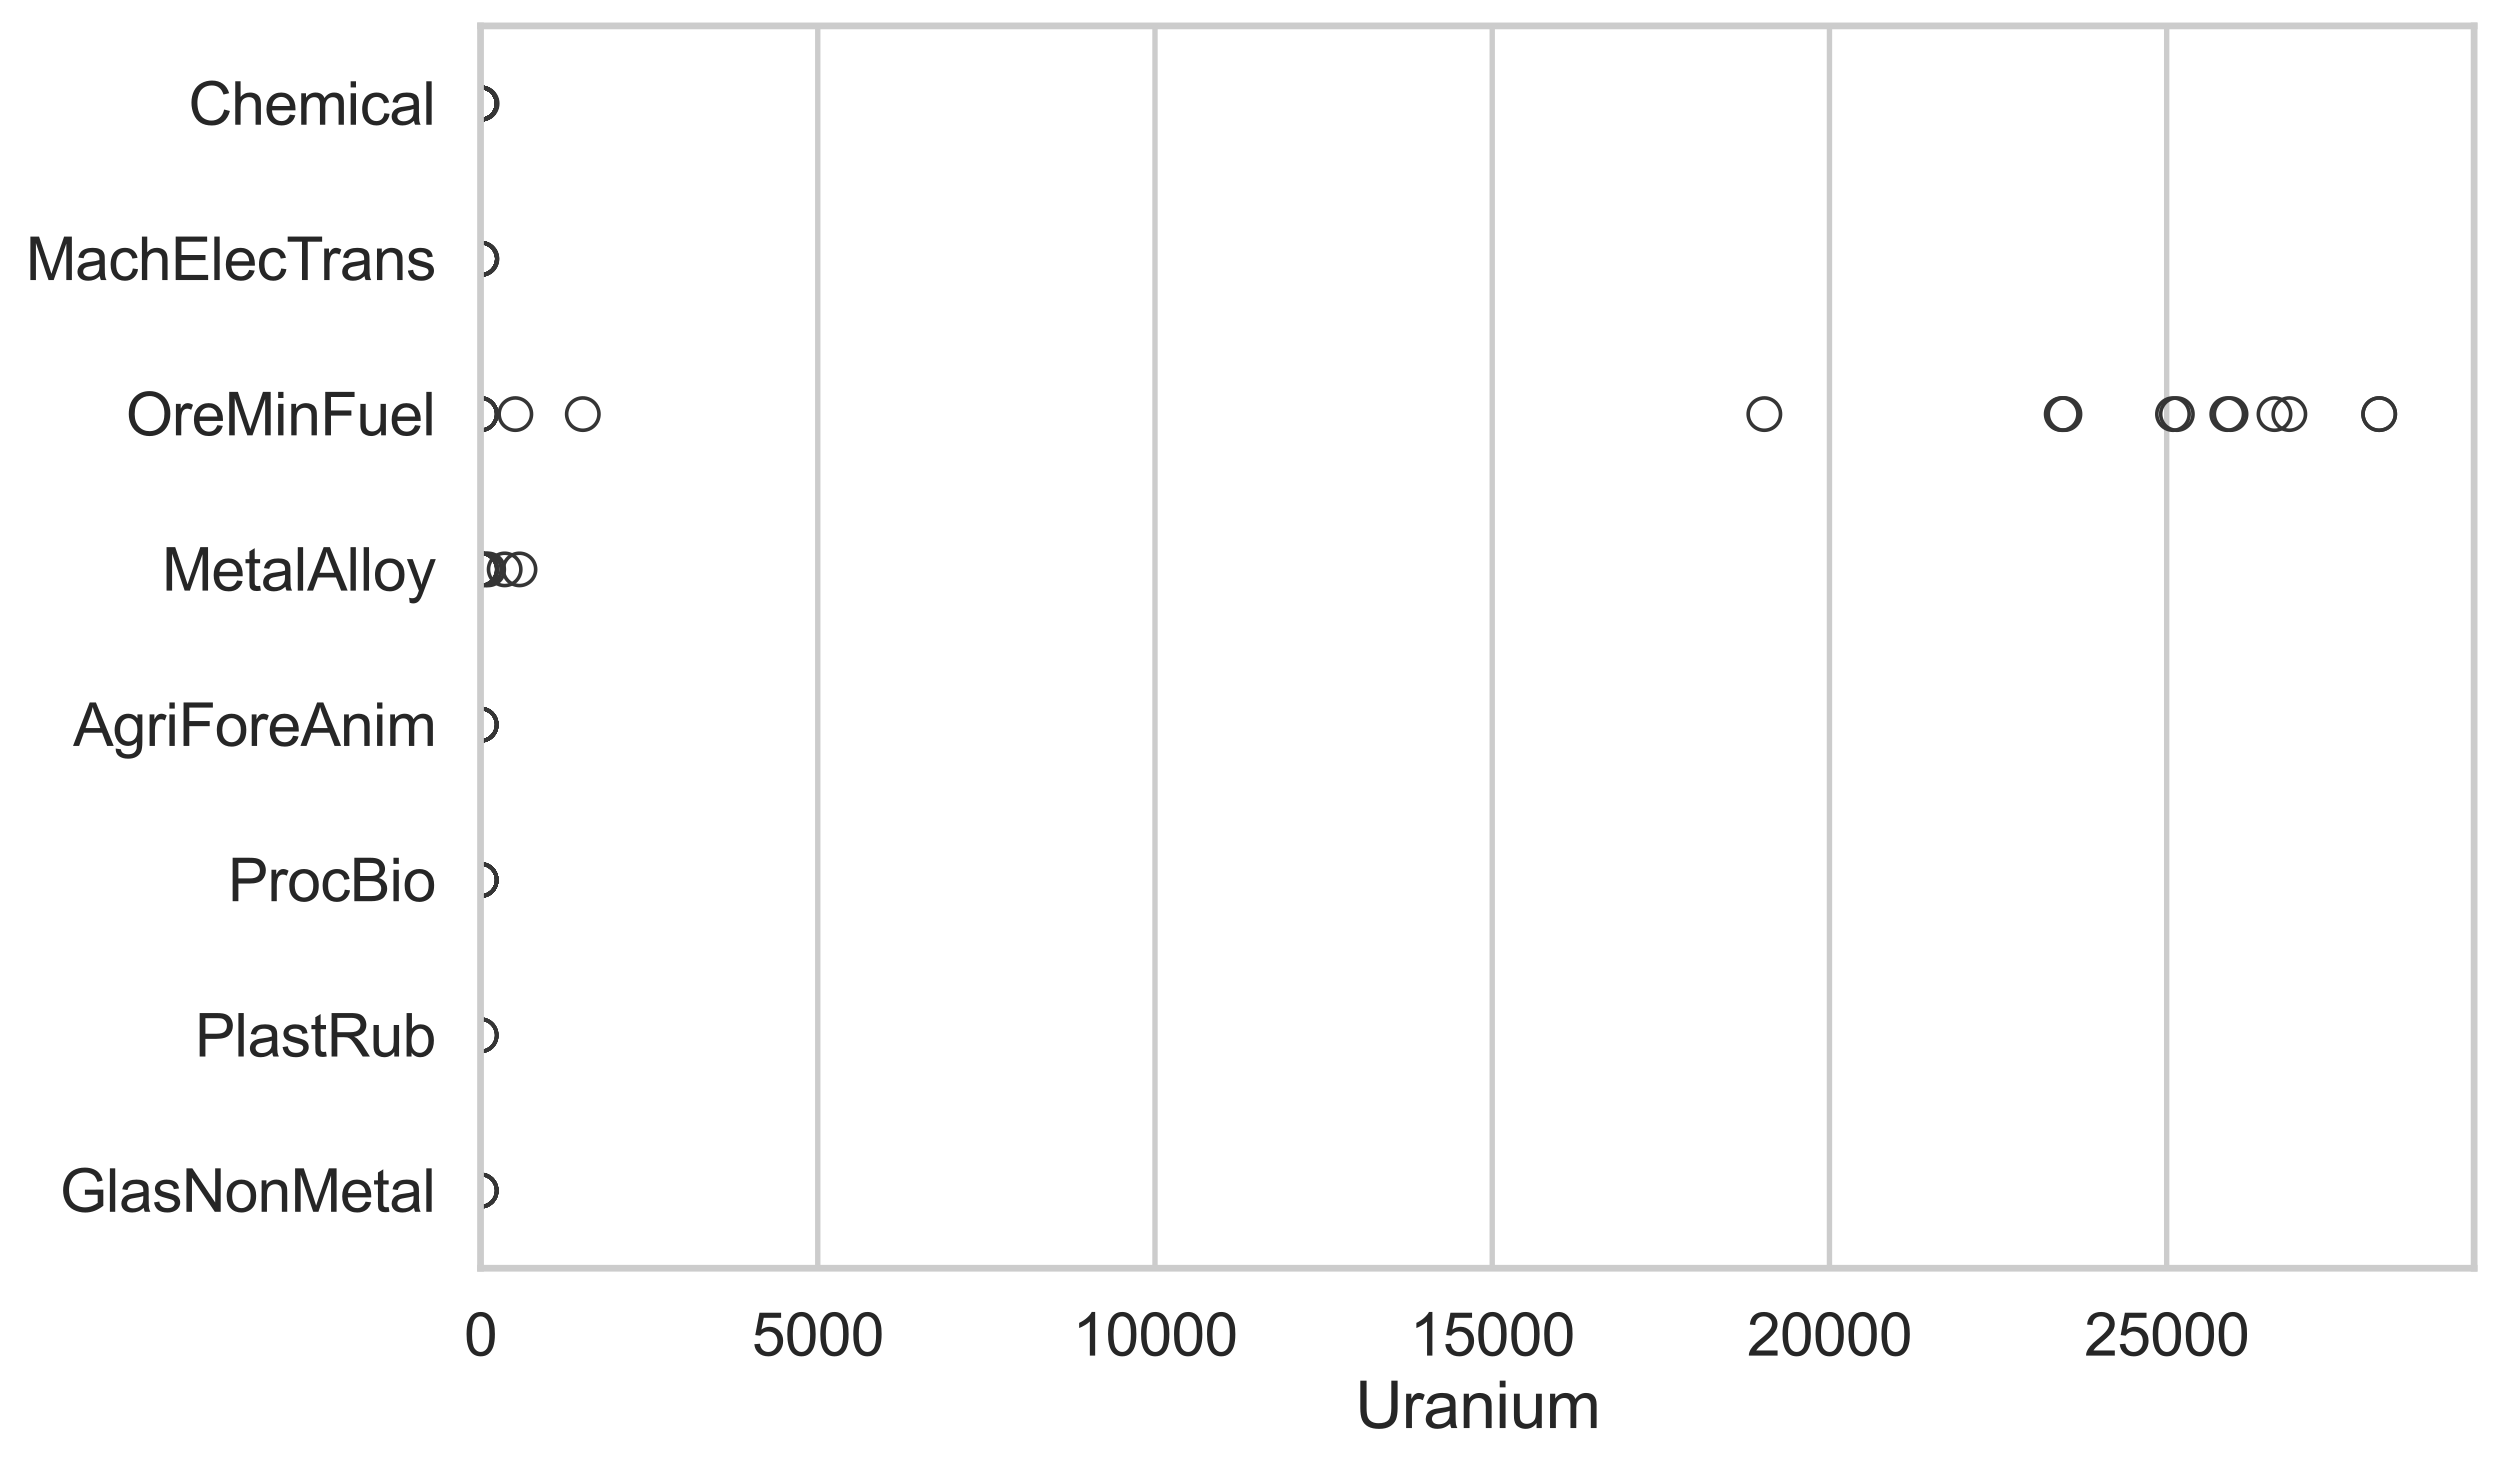 <?xml version="1.0" encoding="utf-8" standalone="no"?>
<!DOCTYPE svg PUBLIC "-//W3C//DTD SVG 1.1//EN"
  "http://www.w3.org/Graphics/SVG/1.1/DTD/svg11.dtd">
<svg xmlns:xlink="http://www.w3.org/1999/xlink" width="695.577pt" height="408.111pt" viewBox="0 0 695.577 408.111" xmlns="http://www.w3.org/2000/svg" version="1.1">
 <defs>
  <style type="text/css">*{stroke-linejoin: round; stroke-linecap: butt}</style>
 </defs>
 <g id="figure_1">
  <g id="patch_1">
   <path d="M 0 408.111 
L 695.577 408.111 
L 695.577 0 
L 0 0 
z
" style="fill: #ffffff"/>
  </g>
  <g id="axes_1">
   <g id="patch_2">
    <path d="M 133.697 352.86 
L 688.377 352.86 
L 688.377 7.2 
L 133.697 7.2 
z
" style="fill: #ffffff"/>
   </g>
   <g id="matplotlib.axis_1">
    <g id="xtick_1">
     <g id="line2d_1">
      <path d="M 133.697 352.86 
L 133.697 7.2 
" clip-path="url(#pb2c8281197)" style="fill: none; stroke: #cccccc; stroke-width: 1.5; stroke-linecap: round"/>
     </g>
     <g id="text_1">
      <!-- 0 -->
      <g style="fill: #262626" transform="translate(129.109 377.17) scale(0.165 -0.165)">
       <defs>
        <path id="ArialMT-30" d="M 266 2259 
Q 266 3072 433 3567 
Q 600 4063 929 4331 
Q 1259 4600 1759 4600 
Q 2128 4600 2406 4451 
Q 2684 4303 2865 4023 
Q 3047 3744 3150 3342 
Q 3253 2941 3253 2259 
Q 3253 1453 3087 958 
Q 2922 463 2592 192 
Q 2263 -78 1759 -78 
Q 1097 -78 719 397 
Q 266 969 266 2259 
z
M 844 2259 
Q 844 1131 1108 757 
Q 1372 384 1759 384 
Q 2147 384 2411 759 
Q 2675 1134 2675 2259 
Q 2675 3391 2411 3762 
Q 2147 4134 1753 4134 
Q 1366 4134 1134 3806 
Q 844 3388 844 2259 
z
" transform="scale(0.016)"/>
       </defs>
       <use xlink:href="#ArialMT-30"/>
      </g>
     </g>
    </g>
    <g id="xtick_2">
     <g id="line2d_2">
      <path d="M 227.525 352.86 
L 227.525 7.2 
" clip-path="url(#pb2c8281197)" style="fill: none; stroke: #cccccc; stroke-width: 1.5; stroke-linecap: round"/>
     </g>
     <g id="text_2">
      <!-- 5000 -->
      <g style="fill: #262626" transform="translate(209.174 377.17) scale(0.165 -0.165)">
       <defs>
        <path id="ArialMT-35" d="M 266 1200 
L 856 1250 
Q 922 819 1161 601 
Q 1400 384 1738 384 
Q 2144 384 2425 690 
Q 2706 997 2706 1503 
Q 2706 1984 2436 2262 
Q 2166 2541 1728 2541 
Q 1456 2541 1237 2417 
Q 1019 2294 894 2097 
L 366 2166 
L 809 4519 
L 3088 4519 
L 3088 3981 
L 1259 3981 
L 1013 2750 
Q 1425 3038 1878 3038 
Q 2478 3038 2890 2622 
Q 3303 2206 3303 1553 
Q 3303 931 2941 478 
Q 2500 -78 1738 -78 
Q 1113 -78 717 272 
Q 322 622 266 1200 
z
" transform="scale(0.016)"/>
       </defs>
       <use xlink:href="#ArialMT-35"/>
       <use xlink:href="#ArialMT-30" transform="translate(55.615 0)"/>
       <use xlink:href="#ArialMT-30" transform="translate(111.23 0)"/>
       <use xlink:href="#ArialMT-30" transform="translate(166.846 0)"/>
      </g>
     </g>
    </g>
    <g id="xtick_3">
     <g id="line2d_3">
      <path d="M 321.354 352.86 
L 321.354 7.2 
" clip-path="url(#pb2c8281197)" style="fill: none; stroke: #cccccc; stroke-width: 1.5; stroke-linecap: round"/>
     </g>
     <g id="text_3">
      <!-- 10000 -->
      <g style="fill: #262626" transform="translate(298.415 377.17) scale(0.165 -0.165)">
       <defs>
        <path id="ArialMT-31" d="M 2384 0 
L 1822 0 
L 1822 3584 
Q 1619 3391 1289 3197 
Q 959 3003 697 2906 
L 697 3450 
Q 1169 3672 1522 3987 
Q 1875 4303 2022 4600 
L 2384 4600 
L 2384 0 
z
" transform="scale(0.016)"/>
       </defs>
       <use xlink:href="#ArialMT-31"/>
       <use xlink:href="#ArialMT-30" transform="translate(55.615 0)"/>
       <use xlink:href="#ArialMT-30" transform="translate(111.23 0)"/>
       <use xlink:href="#ArialMT-30" transform="translate(166.846 0)"/>
       <use xlink:href="#ArialMT-30" transform="translate(222.461 0)"/>
      </g>
     </g>
    </g>
    <g id="xtick_4">
     <g id="line2d_4">
      <path d="M 415.182 352.86 
L 415.182 7.2 
" clip-path="url(#pb2c8281197)" style="fill: none; stroke: #cccccc; stroke-width: 1.5; stroke-linecap: round"/>
     </g>
     <g id="text_4">
      <!-- 15000 -->
      <g style="fill: #262626" transform="translate(392.243 377.17) scale(0.165 -0.165)">
       <use xlink:href="#ArialMT-31"/>
       <use xlink:href="#ArialMT-35" transform="translate(55.615 0)"/>
       <use xlink:href="#ArialMT-30" transform="translate(111.23 0)"/>
       <use xlink:href="#ArialMT-30" transform="translate(166.846 0)"/>
       <use xlink:href="#ArialMT-30" transform="translate(222.461 0)"/>
      </g>
     </g>
    </g>
    <g id="xtick_5">
     <g id="line2d_5">
      <path d="M 509.01 352.86 
L 509.01 7.2 
" clip-path="url(#pb2c8281197)" style="fill: none; stroke: #cccccc; stroke-width: 1.5; stroke-linecap: round"/>
     </g>
     <g id="text_5">
      <!-- 20000 -->
      <g style="fill: #262626" transform="translate(486.071 377.17) scale(0.165 -0.165)">
       <defs>
        <path id="ArialMT-32" d="M 3222 541 
L 3222 0 
L 194 0 
Q 188 203 259 391 
Q 375 700 629 1000 
Q 884 1300 1366 1694 
Q 2113 2306 2375 2664 
Q 2638 3022 2638 3341 
Q 2638 3675 2398 3904 
Q 2159 4134 1775 4134 
Q 1369 4134 1125 3890 
Q 881 3647 878 3216 
L 300 3275 
Q 359 3922 746 4261 
Q 1134 4600 1788 4600 
Q 2447 4600 2831 4234 
Q 3216 3869 3216 3328 
Q 3216 3053 3103 2787 
Q 2991 2522 2730 2228 
Q 2469 1934 1863 1422 
Q 1356 997 1212 845 
Q 1069 694 975 541 
L 3222 541 
z
" transform="scale(0.016)"/>
       </defs>
       <use xlink:href="#ArialMT-32"/>
       <use xlink:href="#ArialMT-30" transform="translate(55.615 0)"/>
       <use xlink:href="#ArialMT-30" transform="translate(111.23 0)"/>
       <use xlink:href="#ArialMT-30" transform="translate(166.846 0)"/>
       <use xlink:href="#ArialMT-30" transform="translate(222.461 0)"/>
      </g>
     </g>
    </g>
    <g id="xtick_6">
     <g id="line2d_6">
      <path d="M 602.838 352.86 
L 602.838 7.2 
" clip-path="url(#pb2c8281197)" style="fill: none; stroke: #cccccc; stroke-width: 1.5; stroke-linecap: round"/>
     </g>
     <g id="text_6">
      <!-- 25000 -->
      <g style="fill: #262626" transform="translate(579.899 377.17) scale(0.165 -0.165)">
       <use xlink:href="#ArialMT-32"/>
       <use xlink:href="#ArialMT-35" transform="translate(55.615 0)"/>
       <use xlink:href="#ArialMT-30" transform="translate(111.23 0)"/>
       <use xlink:href="#ArialMT-30" transform="translate(166.846 0)"/>
       <use xlink:href="#ArialMT-30" transform="translate(222.461 0)"/>
      </g>
     </g>
    </g>
    <g id="text_7">
     <!-- Uranium -->
     <g style="fill: #262626" transform="translate(377.03 397.334) scale(0.18 -0.18)">
      <defs>
       <path id="ArialMT-55" d="M 3500 4581 
L 4106 4581 
L 4106 1934 
Q 4106 1244 3950 837 
Q 3794 431 3386 176 
Q 2978 -78 2316 -78 
Q 1672 -78 1262 144 
Q 853 366 678 786 
Q 503 1206 503 1934 
L 503 4581 
L 1109 4581 
L 1109 1938 
Q 1109 1341 1220 1058 
Q 1331 775 1601 622 
Q 1872 469 2263 469 
Q 2931 469 3215 772 
Q 3500 1075 3500 1938 
L 3500 4581 
z
" transform="scale(0.016)"/>
       <path id="ArialMT-72" d="M 416 0 
L 416 3319 
L 922 3319 
L 922 2816 
Q 1116 3169 1280 3281 
Q 1444 3394 1641 3394 
Q 1925 3394 2219 3213 
L 2025 2691 
Q 1819 2813 1613 2813 
Q 1428 2813 1281 2702 
Q 1134 2591 1072 2394 
Q 978 2094 978 1738 
L 978 0 
L 416 0 
z
" transform="scale(0.016)"/>
       <path id="ArialMT-61" d="M 2588 409 
Q 2275 144 1986 34 
Q 1697 -75 1366 -75 
Q 819 -75 525 192 
Q 231 459 231 875 
Q 231 1119 342 1320 
Q 453 1522 633 1644 
Q 813 1766 1038 1828 
Q 1203 1872 1538 1913 
Q 2219 1994 2541 2106 
Q 2544 2222 2544 2253 
Q 2544 2597 2384 2738 
Q 2169 2928 1744 2928 
Q 1347 2928 1158 2789 
Q 969 2650 878 2297 
L 328 2372 
Q 403 2725 575 2942 
Q 747 3159 1072 3276 
Q 1397 3394 1825 3394 
Q 2250 3394 2515 3294 
Q 2781 3194 2906 3042 
Q 3031 2891 3081 2659 
Q 3109 2516 3109 2141 
L 3109 1391 
Q 3109 606 3145 398 
Q 3181 191 3288 0 
L 2700 0 
Q 2613 175 2588 409 
z
M 2541 1666 
Q 2234 1541 1622 1453 
Q 1275 1403 1131 1340 
Q 988 1278 909 1158 
Q 831 1038 831 891 
Q 831 666 1001 516 
Q 1172 366 1500 366 
Q 1825 366 2078 508 
Q 2331 650 2450 897 
Q 2541 1088 2541 1459 
L 2541 1666 
z
" transform="scale(0.016)"/>
       <path id="ArialMT-6e" d="M 422 0 
L 422 3319 
L 928 3319 
L 928 2847 
Q 1294 3394 1984 3394 
Q 2284 3394 2536 3286 
Q 2788 3178 2913 3003 
Q 3038 2828 3088 2588 
Q 3119 2431 3119 2041 
L 3119 0 
L 2556 0 
L 2556 2019 
Q 2556 2363 2490 2533 
Q 2425 2703 2258 2804 
Q 2091 2906 1866 2906 
Q 1506 2906 1245 2678 
Q 984 2450 984 1813 
L 984 0 
L 422 0 
z
" transform="scale(0.016)"/>
       <path id="ArialMT-69" d="M 425 3934 
L 425 4581 
L 988 4581 
L 988 3934 
L 425 3934 
z
M 425 0 
L 425 3319 
L 988 3319 
L 988 0 
L 425 0 
z
" transform="scale(0.016)"/>
       <path id="ArialMT-75" d="M 2597 0 
L 2597 488 
Q 2209 -75 1544 -75 
Q 1250 -75 995 37 
Q 741 150 617 320 
Q 494 491 444 738 
Q 409 903 409 1263 
L 409 3319 
L 972 3319 
L 972 1478 
Q 972 1038 1006 884 
Q 1059 663 1231 536 
Q 1403 409 1656 409 
Q 1909 409 2131 539 
Q 2353 669 2445 892 
Q 2538 1116 2538 1541 
L 2538 3319 
L 3100 3319 
L 3100 0 
L 2597 0 
z
" transform="scale(0.016)"/>
       <path id="ArialMT-6d" d="M 422 0 
L 422 3319 
L 925 3319 
L 925 2853 
Q 1081 3097 1340 3245 
Q 1600 3394 1931 3394 
Q 2300 3394 2536 3241 
Q 2772 3088 2869 2813 
Q 3263 3394 3894 3394 
Q 4388 3394 4653 3120 
Q 4919 2847 4919 2278 
L 4919 0 
L 4359 0 
L 4359 2091 
Q 4359 2428 4304 2576 
Q 4250 2725 4106 2815 
Q 3963 2906 3769 2906 
Q 3419 2906 3187 2673 
Q 2956 2441 2956 1928 
L 2956 0 
L 2394 0 
L 2394 2156 
Q 2394 2531 2256 2718 
Q 2119 2906 1806 2906 
Q 1569 2906 1367 2781 
Q 1166 2656 1075 2415 
Q 984 2175 984 1722 
L 984 0 
L 422 0 
z
" transform="scale(0.016)"/>
      </defs>
      <use xlink:href="#ArialMT-55"/>
      <use xlink:href="#ArialMT-72" transform="translate(72.217 0)"/>
      <use xlink:href="#ArialMT-61" transform="translate(105.518 0)"/>
      <use xlink:href="#ArialMT-6e" transform="translate(161.133 0)"/>
      <use xlink:href="#ArialMT-69" transform="translate(216.748 0)"/>
      <use xlink:href="#ArialMT-75" transform="translate(238.965 0)"/>
      <use xlink:href="#ArialMT-6d" transform="translate(294.58 0)"/>
     </g>
    </g>
   </g>
   <g id="matplotlib.axis_2">
    <g id="ytick_1">
     <g id="text_8">
      <!-- Chemical -->
      <g style="fill: #262626" transform="translate(52.428 34.709) scale(0.165 -0.165)">
       <defs>
        <path id="ArialMT-43" d="M 3763 1606 
L 4369 1453 
Q 4178 706 3683 314 
Q 3188 -78 2472 -78 
Q 1731 -78 1267 223 
Q 803 525 561 1097 
Q 319 1669 319 2325 
Q 319 3041 592 3573 
Q 866 4106 1370 4382 
Q 1875 4659 2481 4659 
Q 3169 4659 3637 4309 
Q 4106 3959 4291 3325 
L 3694 3184 
Q 3534 3684 3231 3912 
Q 2928 4141 2469 4141 
Q 1941 4141 1586 3887 
Q 1231 3634 1087 3207 
Q 944 2781 944 2328 
Q 944 1744 1114 1308 
Q 1284 872 1643 656 
Q 2003 441 2422 441 
Q 2931 441 3284 734 
Q 3638 1028 3763 1606 
z
" transform="scale(0.016)"/>
        <path id="ArialMT-68" d="M 422 0 
L 422 4581 
L 984 4581 
L 984 2938 
Q 1378 3394 1978 3394 
Q 2347 3394 2619 3248 
Q 2891 3103 3008 2847 
Q 3125 2591 3125 2103 
L 3125 0 
L 2563 0 
L 2563 2103 
Q 2563 2525 2380 2717 
Q 2197 2909 1863 2909 
Q 1613 2909 1392 2779 
Q 1172 2650 1078 2428 
Q 984 2206 984 1816 
L 984 0 
L 422 0 
z
" transform="scale(0.016)"/>
        <path id="ArialMT-65" d="M 2694 1069 
L 3275 997 
Q 3138 488 2766 206 
Q 2394 -75 1816 -75 
Q 1088 -75 661 373 
Q 234 822 234 1631 
Q 234 2469 665 2931 
Q 1097 3394 1784 3394 
Q 2450 3394 2872 2941 
Q 3294 2488 3294 1666 
Q 3294 1616 3291 1516 
L 816 1516 
Q 847 969 1125 678 
Q 1403 388 1819 388 
Q 2128 388 2347 550 
Q 2566 713 2694 1069 
z
M 847 1978 
L 2700 1978 
Q 2663 2397 2488 2606 
Q 2219 2931 1791 2931 
Q 1403 2931 1139 2672 
Q 875 2413 847 1978 
z
" transform="scale(0.016)"/>
        <path id="ArialMT-63" d="M 2588 1216 
L 3141 1144 
Q 3050 572 2676 248 
Q 2303 -75 1759 -75 
Q 1078 -75 664 370 
Q 250 816 250 1647 
Q 250 2184 428 2587 
Q 606 2991 970 3192 
Q 1334 3394 1763 3394 
Q 2303 3394 2647 3120 
Q 2991 2847 3088 2344 
L 2541 2259 
Q 2463 2594 2264 2762 
Q 2066 2931 1784 2931 
Q 1359 2931 1093 2626 
Q 828 2322 828 1663 
Q 828 994 1084 691 
Q 1341 388 1753 388 
Q 2084 388 2306 591 
Q 2528 794 2588 1216 
z
" transform="scale(0.016)"/>
        <path id="ArialMT-6c" d="M 409 0 
L 409 4581 
L 972 4581 
L 972 0 
L 409 0 
z
" transform="scale(0.016)"/>
       </defs>
       <use xlink:href="#ArialMT-43"/>
       <use xlink:href="#ArialMT-68" transform="translate(72.217 0)"/>
       <use xlink:href="#ArialMT-65" transform="translate(127.832 0)"/>
       <use xlink:href="#ArialMT-6d" transform="translate(183.447 0)"/>
       <use xlink:href="#ArialMT-69" transform="translate(266.748 0)"/>
       <use xlink:href="#ArialMT-63" transform="translate(288.965 0)"/>
       <use xlink:href="#ArialMT-61" transform="translate(338.965 0)"/>
       <use xlink:href="#ArialMT-6c" transform="translate(394.58 0)"/>
      </g>
     </g>
    </g>
    <g id="ytick_2">
     <g id="text_9">
      <!-- MachElecTrans -->
      <g style="fill: #262626" transform="translate(7.2 77.916) scale(0.165 -0.165)">
       <defs>
        <path id="ArialMT-4d" d="M 475 0 
L 475 4581 
L 1388 4581 
L 2472 1338 
Q 2622 884 2691 659 
Q 2769 909 2934 1394 
L 4031 4581 
L 4847 4581 
L 4847 0 
L 4263 0 
L 4263 3834 
L 2931 0 
L 2384 0 
L 1059 3900 
L 1059 0 
L 475 0 
z
" transform="scale(0.016)"/>
        <path id="ArialMT-45" d="M 506 0 
L 506 4581 
L 3819 4581 
L 3819 4041 
L 1113 4041 
L 1113 2638 
L 3647 2638 
L 3647 2100 
L 1113 2100 
L 1113 541 
L 3925 541 
L 3925 0 
L 506 0 
z
" transform="scale(0.016)"/>
        <path id="ArialMT-54" d="M 1659 0 
L 1659 4041 
L 150 4041 
L 150 4581 
L 3781 4581 
L 3781 4041 
L 2266 4041 
L 2266 0 
L 1659 0 
z
" transform="scale(0.016)"/>
        <path id="ArialMT-73" d="M 197 991 
L 753 1078 
Q 800 744 1014 566 
Q 1228 388 1613 388 
Q 2000 388 2187 545 
Q 2375 703 2375 916 
Q 2375 1106 2209 1216 
Q 2094 1291 1634 1406 
Q 1016 1563 777 1677 
Q 538 1791 414 1992 
Q 291 2194 291 2438 
Q 291 2659 392 2848 
Q 494 3038 669 3163 
Q 800 3259 1026 3326 
Q 1253 3394 1513 3394 
Q 1903 3394 2198 3281 
Q 2494 3169 2634 2976 
Q 2775 2784 2828 2463 
L 2278 2388 
Q 2241 2644 2061 2787 
Q 1881 2931 1553 2931 
Q 1166 2931 1000 2803 
Q 834 2675 834 2503 
Q 834 2394 903 2306 
Q 972 2216 1119 2156 
Q 1203 2125 1616 2013 
Q 2213 1853 2448 1751 
Q 2684 1650 2818 1456 
Q 2953 1263 2953 975 
Q 2953 694 2789 445 
Q 2625 197 2315 61 
Q 2006 -75 1616 -75 
Q 969 -75 630 194 
Q 291 463 197 991 
z
" transform="scale(0.016)"/>
       </defs>
       <use xlink:href="#ArialMT-4d"/>
       <use xlink:href="#ArialMT-61" transform="translate(83.301 0)"/>
       <use xlink:href="#ArialMT-63" transform="translate(138.916 0)"/>
       <use xlink:href="#ArialMT-68" transform="translate(188.916 0)"/>
       <use xlink:href="#ArialMT-45" transform="translate(244.531 0)"/>
       <use xlink:href="#ArialMT-6c" transform="translate(311.23 0)"/>
       <use xlink:href="#ArialMT-65" transform="translate(333.447 0)"/>
       <use xlink:href="#ArialMT-63" transform="translate(389.062 0)"/>
       <use xlink:href="#ArialMT-54" transform="translate(439.062 0)"/>
       <use xlink:href="#ArialMT-72" transform="translate(496.396 0)"/>
       <use xlink:href="#ArialMT-61" transform="translate(529.697 0)"/>
       <use xlink:href="#ArialMT-6e" transform="translate(585.312 0)"/>
       <use xlink:href="#ArialMT-73" transform="translate(640.928 0)"/>
      </g>
     </g>
    </g>
    <g id="ytick_3">
     <g id="text_10">
      <!-- OreMinFuel -->
      <g style="fill: #262626" transform="translate(35.013 121.124) scale(0.165 -0.165)">
       <defs>
        <path id="ArialMT-4f" d="M 309 2231 
Q 309 3372 921 4017 
Q 1534 4663 2503 4663 
Q 3138 4663 3647 4359 
Q 4156 4056 4423 3514 
Q 4691 2972 4691 2284 
Q 4691 1588 4409 1038 
Q 4128 488 3612 205 
Q 3097 -78 2500 -78 
Q 1853 -78 1343 234 
Q 834 547 571 1087 
Q 309 1628 309 2231 
z
M 934 2222 
Q 934 1394 1379 917 
Q 1825 441 2497 441 
Q 3181 441 3623 922 
Q 4066 1403 4066 2288 
Q 4066 2847 3877 3264 
Q 3688 3681 3323 3911 
Q 2959 4141 2506 4141 
Q 1863 4141 1398 3698 
Q 934 3256 934 2222 
z
" transform="scale(0.016)"/>
        <path id="ArialMT-46" d="M 525 0 
L 525 4581 
L 3616 4581 
L 3616 4041 
L 1131 4041 
L 1131 2622 
L 3281 2622 
L 3281 2081 
L 1131 2081 
L 1131 0 
L 525 0 
z
" transform="scale(0.016)"/>
       </defs>
       <use xlink:href="#ArialMT-4f"/>
       <use xlink:href="#ArialMT-72" transform="translate(77.783 0)"/>
       <use xlink:href="#ArialMT-65" transform="translate(111.084 0)"/>
       <use xlink:href="#ArialMT-4d" transform="translate(166.699 0)"/>
       <use xlink:href="#ArialMT-69" transform="translate(250 0)"/>
       <use xlink:href="#ArialMT-6e" transform="translate(272.217 0)"/>
       <use xlink:href="#ArialMT-46" transform="translate(327.832 0)"/>
       <use xlink:href="#ArialMT-75" transform="translate(388.916 0)"/>
       <use xlink:href="#ArialMT-65" transform="translate(444.531 0)"/>
       <use xlink:href="#ArialMT-6c" transform="translate(500.146 0)"/>
      </g>
     </g>
    </g>
    <g id="ytick_4">
     <g id="text_11">
      <!-- MetalAlloy -->
      <g style="fill: #262626" transform="translate(45.088 164.331) scale(0.165 -0.165)">
       <defs>
        <path id="ArialMT-74" d="M 1650 503 
L 1731 6 
Q 1494 -44 1306 -44 
Q 1000 -44 831 53 
Q 663 150 594 308 
Q 525 466 525 972 
L 525 2881 
L 113 2881 
L 113 3319 
L 525 3319 
L 525 4141 
L 1084 4478 
L 1084 3319 
L 1650 3319 
L 1650 2881 
L 1084 2881 
L 1084 941 
Q 1084 700 1114 631 
Q 1144 563 1211 522 
Q 1278 481 1403 481 
Q 1497 481 1650 503 
z
" transform="scale(0.016)"/>
        <path id="ArialMT-41" d="M -9 0 
L 1750 4581 
L 2403 4581 
L 4278 0 
L 3588 0 
L 3053 1388 
L 1138 1388 
L 634 0 
L -9 0 
z
M 1313 1881 
L 2866 1881 
L 2388 3150 
Q 2169 3728 2063 4100 
Q 1975 3659 1816 3225 
L 1313 1881 
z
" transform="scale(0.016)"/>
        <path id="ArialMT-6f" d="M 213 1659 
Q 213 2581 725 3025 
Q 1153 3394 1769 3394 
Q 2453 3394 2887 2945 
Q 3322 2497 3322 1706 
Q 3322 1066 3130 698 
Q 2938 331 2570 128 
Q 2203 -75 1769 -75 
Q 1072 -75 642 372 
Q 213 819 213 1659 
z
M 791 1659 
Q 791 1022 1069 705 
Q 1347 388 1769 388 
Q 2188 388 2466 706 
Q 2744 1025 2744 1678 
Q 2744 2294 2464 2611 
Q 2184 2928 1769 2928 
Q 1347 2928 1069 2612 
Q 791 2297 791 1659 
z
" transform="scale(0.016)"/>
        <path id="ArialMT-79" d="M 397 -1278 
L 334 -750 
Q 519 -800 656 -800 
Q 844 -800 956 -737 
Q 1069 -675 1141 -563 
Q 1194 -478 1313 -144 
Q 1328 -97 1363 -6 
L 103 3319 
L 709 3319 
L 1400 1397 
Q 1534 1031 1641 628 
Q 1738 1016 1872 1384 
L 2581 3319 
L 3144 3319 
L 1881 -56 
Q 1678 -603 1566 -809 
Q 1416 -1088 1222 -1217 
Q 1028 -1347 759 -1347 
Q 597 -1347 397 -1278 
z
" transform="scale(0.016)"/>
       </defs>
       <use xlink:href="#ArialMT-4d"/>
       <use xlink:href="#ArialMT-65" transform="translate(83.301 0)"/>
       <use xlink:href="#ArialMT-74" transform="translate(138.916 0)"/>
       <use xlink:href="#ArialMT-61" transform="translate(166.699 0)"/>
       <use xlink:href="#ArialMT-6c" transform="translate(222.314 0)"/>
       <use xlink:href="#ArialMT-41" transform="translate(244.531 0)"/>
       <use xlink:href="#ArialMT-6c" transform="translate(311.23 0)"/>
       <use xlink:href="#ArialMT-6c" transform="translate(333.447 0)"/>
       <use xlink:href="#ArialMT-6f" transform="translate(355.664 0)"/>
       <use xlink:href="#ArialMT-79" transform="translate(411.279 0)"/>
      </g>
     </g>
    </g>
    <g id="ytick_5">
     <g id="text_12">
      <!-- AgriForeAnim -->
      <g style="fill: #262626" transform="translate(20.341 207.539) scale(0.165 -0.165)">
       <defs>
        <path id="ArialMT-67" d="M 319 -275 
L 866 -356 
Q 900 -609 1056 -725 
Q 1266 -881 1628 -881 
Q 2019 -881 2231 -725 
Q 2444 -569 2519 -288 
Q 2563 -116 2559 434 
Q 2191 0 1641 0 
Q 956 0 581 494 
Q 206 988 206 1678 
Q 206 2153 378 2554 
Q 550 2956 876 3175 
Q 1203 3394 1644 3394 
Q 2231 3394 2613 2919 
L 2613 3319 
L 3131 3319 
L 3131 450 
Q 3131 -325 2973 -648 
Q 2816 -972 2473 -1159 
Q 2131 -1347 1631 -1347 
Q 1038 -1347 672 -1080 
Q 306 -813 319 -275 
z
M 784 1719 
Q 784 1066 1043 766 
Q 1303 466 1694 466 
Q 2081 466 2343 764 
Q 2606 1063 2606 1700 
Q 2606 2309 2336 2618 
Q 2066 2928 1684 2928 
Q 1309 2928 1046 2623 
Q 784 2319 784 1719 
z
" transform="scale(0.016)"/>
       </defs>
       <use xlink:href="#ArialMT-41"/>
       <use xlink:href="#ArialMT-67" transform="translate(66.699 0)"/>
       <use xlink:href="#ArialMT-72" transform="translate(122.314 0)"/>
       <use xlink:href="#ArialMT-69" transform="translate(155.615 0)"/>
       <use xlink:href="#ArialMT-46" transform="translate(177.832 0)"/>
       <use xlink:href="#ArialMT-6f" transform="translate(238.916 0)"/>
       <use xlink:href="#ArialMT-72" transform="translate(294.531 0)"/>
       <use xlink:href="#ArialMT-65" transform="translate(327.832 0)"/>
       <use xlink:href="#ArialMT-41" transform="translate(383.447 0)"/>
       <use xlink:href="#ArialMT-6e" transform="translate(450.146 0)"/>
       <use xlink:href="#ArialMT-69" transform="translate(505.762 0)"/>
       <use xlink:href="#ArialMT-6d" transform="translate(527.979 0)"/>
      </g>
     </g>
    </g>
    <g id="ytick_6">
     <g id="text_13">
      <!-- ProcBio -->
      <g style="fill: #262626" transform="translate(63.424 250.746) scale(0.165 -0.165)">
       <defs>
        <path id="ArialMT-50" d="M 494 0 
L 494 4581 
L 2222 4581 
Q 2678 4581 2919 4538 
Q 3256 4481 3484 4323 
Q 3713 4166 3852 3881 
Q 3991 3597 3991 3256 
Q 3991 2672 3619 2267 
Q 3247 1863 2275 1863 
L 1100 1863 
L 1100 0 
L 494 0 
z
M 1100 2403 
L 2284 2403 
Q 2872 2403 3119 2622 
Q 3366 2841 3366 3238 
Q 3366 3525 3220 3729 
Q 3075 3934 2838 4000 
Q 2684 4041 2272 4041 
L 1100 4041 
L 1100 2403 
z
" transform="scale(0.016)"/>
        <path id="ArialMT-42" d="M 469 0 
L 469 4581 
L 2188 4581 
Q 2713 4581 3030 4442 
Q 3347 4303 3526 4014 
Q 3706 3725 3706 3409 
Q 3706 3116 3547 2856 
Q 3388 2597 3066 2438 
Q 3481 2316 3704 2022 
Q 3928 1728 3928 1328 
Q 3928 1006 3792 729 
Q 3656 453 3456 303 
Q 3256 153 2954 76 
Q 2653 0 2216 0 
L 469 0 
z
M 1075 2656 
L 2066 2656 
Q 2469 2656 2644 2709 
Q 2875 2778 2992 2937 
Q 3109 3097 3109 3338 
Q 3109 3566 3000 3739 
Q 2891 3913 2687 3977 
Q 2484 4041 1991 4041 
L 1075 4041 
L 1075 2656 
z
M 1075 541 
L 2216 541 
Q 2509 541 2628 563 
Q 2838 600 2978 687 
Q 3119 775 3209 942 
Q 3300 1109 3300 1328 
Q 3300 1584 3169 1773 
Q 3038 1963 2805 2039 
Q 2572 2116 2134 2116 
L 1075 2116 
L 1075 541 
z
" transform="scale(0.016)"/>
       </defs>
       <use xlink:href="#ArialMT-50"/>
       <use xlink:href="#ArialMT-72" transform="translate(66.699 0)"/>
       <use xlink:href="#ArialMT-6f" transform="translate(100 0)"/>
       <use xlink:href="#ArialMT-63" transform="translate(155.615 0)"/>
       <use xlink:href="#ArialMT-42" transform="translate(205.615 0)"/>
       <use xlink:href="#ArialMT-69" transform="translate(272.314 0)"/>
       <use xlink:href="#ArialMT-6f" transform="translate(294.531 0)"/>
      </g>
     </g>
    </g>
    <g id="ytick_7">
     <g id="text_14">
      <!-- PlastRub -->
      <g style="fill: #262626" transform="translate(54.248 293.954) scale(0.165 -0.165)">
       <defs>
        <path id="ArialMT-52" d="M 503 0 
L 503 4581 
L 2534 4581 
Q 3147 4581 3465 4457 
Q 3784 4334 3975 4021 
Q 4166 3709 4166 3331 
Q 4166 2844 3850 2509 
Q 3534 2175 2875 2084 
Q 3116 1969 3241 1856 
Q 3506 1613 3744 1247 
L 4541 0 
L 3778 0 
L 3172 953 
Q 2906 1366 2734 1584 
Q 2563 1803 2427 1890 
Q 2291 1978 2150 2013 
Q 2047 2034 1813 2034 
L 1109 2034 
L 1109 0 
L 503 0 
z
M 1109 2559 
L 2413 2559 
Q 2828 2559 3062 2645 
Q 3297 2731 3419 2920 
Q 3541 3109 3541 3331 
Q 3541 3656 3305 3865 
Q 3069 4075 2559 4075 
L 1109 4075 
L 1109 2559 
z
" transform="scale(0.016)"/>
        <path id="ArialMT-62" d="M 941 0 
L 419 0 
L 419 4581 
L 981 4581 
L 981 2947 
Q 1338 3394 1891 3394 
Q 2197 3394 2470 3270 
Q 2744 3147 2920 2923 
Q 3097 2700 3197 2384 
Q 3297 2069 3297 1709 
Q 3297 856 2875 390 
Q 2453 -75 1863 -75 
Q 1275 -75 941 416 
L 941 0 
z
M 934 1684 
Q 934 1088 1097 822 
Q 1363 388 1816 388 
Q 2184 388 2453 708 
Q 2722 1028 2722 1663 
Q 2722 2313 2464 2622 
Q 2206 2931 1841 2931 
Q 1472 2931 1203 2611 
Q 934 2291 934 1684 
z
" transform="scale(0.016)"/>
       </defs>
       <use xlink:href="#ArialMT-50"/>
       <use xlink:href="#ArialMT-6c" transform="translate(66.699 0)"/>
       <use xlink:href="#ArialMT-61" transform="translate(88.916 0)"/>
       <use xlink:href="#ArialMT-73" transform="translate(144.531 0)"/>
       <use xlink:href="#ArialMT-74" transform="translate(194.531 0)"/>
       <use xlink:href="#ArialMT-52" transform="translate(222.314 0)"/>
       <use xlink:href="#ArialMT-75" transform="translate(294.531 0)"/>
       <use xlink:href="#ArialMT-62" transform="translate(350.146 0)"/>
      </g>
     </g>
    </g>
    <g id="ytick_8">
     <g id="text_15">
      <!-- GlasNonMetal -->
      <g style="fill: #262626" transform="translate(16.659 337.161) scale(0.165 -0.165)">
       <defs>
        <path id="ArialMT-47" d="M 2638 1797 
L 2638 2334 
L 4578 2338 
L 4578 638 
Q 4131 281 3656 101 
Q 3181 -78 2681 -78 
Q 2006 -78 1454 211 
Q 903 500 622 1047 
Q 341 1594 341 2269 
Q 341 2938 620 3517 
Q 900 4097 1425 4378 
Q 1950 4659 2634 4659 
Q 3131 4659 3532 4498 
Q 3934 4338 4162 4050 
Q 4391 3763 4509 3300 
L 3963 3150 
Q 3859 3500 3706 3700 
Q 3553 3900 3268 4020 
Q 2984 4141 2638 4141 
Q 2222 4141 1919 4014 
Q 1616 3888 1430 3681 
Q 1244 3475 1141 3228 
Q 966 2803 966 2306 
Q 966 1694 1177 1281 
Q 1388 869 1791 669 
Q 2194 469 2647 469 
Q 3041 469 3416 620 
Q 3791 772 3984 944 
L 3984 1797 
L 2638 1797 
z
" transform="scale(0.016)"/>
        <path id="ArialMT-4e" d="M 488 0 
L 488 4581 
L 1109 4581 
L 3516 984 
L 3516 4581 
L 4097 4581 
L 4097 0 
L 3475 0 
L 1069 3600 
L 1069 0 
L 488 0 
z
" transform="scale(0.016)"/>
       </defs>
       <use xlink:href="#ArialMT-47"/>
       <use xlink:href="#ArialMT-6c" transform="translate(77.783 0)"/>
       <use xlink:href="#ArialMT-61" transform="translate(100 0)"/>
       <use xlink:href="#ArialMT-73" transform="translate(155.615 0)"/>
       <use xlink:href="#ArialMT-4e" transform="translate(205.615 0)"/>
       <use xlink:href="#ArialMT-6f" transform="translate(277.832 0)"/>
       <use xlink:href="#ArialMT-6e" transform="translate(333.447 0)"/>
       <use xlink:href="#ArialMT-4d" transform="translate(389.062 0)"/>
       <use xlink:href="#ArialMT-65" transform="translate(472.363 0)"/>
       <use xlink:href="#ArialMT-74" transform="translate(527.979 0)"/>
       <use xlink:href="#ArialMT-61" transform="translate(555.762 0)"/>
       <use xlink:href="#ArialMT-6c" transform="translate(611.377 0)"/>
      </g>
     </g>
    </g>
   </g>
   <g id="patch_3">
    <path d="M 133.697 11.521 
L 133.697 46.087 
L 133.698 46.087 
L 133.698 11.521 
L 133.697 11.521 
z
" clip-path="url(#pb2c8281197)" style="fill: #ca74db; stroke: #353535; stroke-linejoin: miter"/>
   </g>
   <g id="line2d_7">
    <path d="M 133.697 28.804 
L 133.697 28.804 
" clip-path="url(#pb2c8281197)" style="fill: none; stroke: #353535"/>
   </g>
   <g id="line2d_8">
    <path d="M 133.698 28.804 
L 133.698 28.804 
" clip-path="url(#pb2c8281197)" style="fill: none; stroke: #353535"/>
   </g>
   <g id="line2d_9">
    <path d="M 133.697 20.162 
L 133.697 37.445 
" clip-path="url(#pb2c8281197)" style="fill: none; stroke: #353535; stroke-linecap: round"/>
   </g>
   <g id="line2d_10">
    <path d="M 133.698 20.162 
L 133.698 37.445 
" clip-path="url(#pb2c8281197)" style="fill: none; stroke: #353535; stroke-linecap: round"/>
   </g>
   <g id="line2d_11">
    <defs>
     <path id="me60f294afb" d="M 0 4.5 
C 1.193 4.5 2.338 4.026 3.182 3.182 
C 4.026 2.338 4.5 1.193 4.5 0 
C 4.5 -1.193 4.026 -2.338 3.182 -3.182 
C 2.338 -4.026 1.193 -4.5 0 -4.5 
C -1.193 -4.5 -2.338 -4.026 -3.182 -3.182 
C -4.026 -2.338 -4.5 -1.193 -4.5 0 
C -4.5 1.193 -4.026 2.338 -3.182 3.182 
C -2.338 4.026 -1.193 4.5 0 4.5 
z
" style="stroke: #353535"/>
    </defs>
    <g clip-path="url(#pb2c8281197)">
     <use xlink:href="#me60f294afb" x="133.698" y="28.804" style="fill-opacity: 0; stroke: #353535"/>
     <use xlink:href="#me60f294afb" x="133.707" y="28.804" style="fill-opacity: 0; stroke: #353535"/>
     <use xlink:href="#me60f294afb" x="133.698" y="28.804" style="fill-opacity: 0; stroke: #353535"/>
     <use xlink:href="#me60f294afb" x="133.7" y="28.804" style="fill-opacity: 0; stroke: #353535"/>
     <use xlink:href="#me60f294afb" x="133.698" y="28.804" style="fill-opacity: 0; stroke: #353535"/>
     <use xlink:href="#me60f294afb" x="133.699" y="28.804" style="fill-opacity: 0; stroke: #353535"/>
     <use xlink:href="#me60f294afb" x="133.708" y="28.804" style="fill-opacity: 0; stroke: #353535"/>
     <use xlink:href="#me60f294afb" x="133.703" y="28.804" style="fill-opacity: 0; stroke: #353535"/>
     <use xlink:href="#me60f294afb" x="133.702" y="28.804" style="fill-opacity: 0; stroke: #353535"/>
     <use xlink:href="#me60f294afb" x="133.701" y="28.804" style="fill-opacity: 0; stroke: #353535"/>
     <use xlink:href="#me60f294afb" x="133.699" y="28.804" style="fill-opacity: 0; stroke: #353535"/>
     <use xlink:href="#me60f294afb" x="133.699" y="28.804" style="fill-opacity: 0; stroke: #353535"/>
     <use xlink:href="#me60f294afb" x="133.698" y="28.804" style="fill-opacity: 0; stroke: #353535"/>
     <use xlink:href="#me60f294afb" x="133.705" y="28.804" style="fill-opacity: 0; stroke: #353535"/>
     <use xlink:href="#me60f294afb" x="133.701" y="28.804" style="fill-opacity: 0; stroke: #353535"/>
     <use xlink:href="#me60f294afb" x="133.698" y="28.804" style="fill-opacity: 0; stroke: #353535"/>
     <use xlink:href="#me60f294afb" x="133.698" y="28.804" style="fill-opacity: 0; stroke: #353535"/>
     <use xlink:href="#me60f294afb" x="133.7" y="28.804" style="fill-opacity: 0; stroke: #353535"/>
     <use xlink:href="#me60f294afb" x="133.72" y="28.804" style="fill-opacity: 0; stroke: #353535"/>
     <use xlink:href="#me60f294afb" x="133.994" y="28.804" style="fill-opacity: 0; stroke: #353535"/>
     <use xlink:href="#me60f294afb" x="133.698" y="28.804" style="fill-opacity: 0; stroke: #353535"/>
     <use xlink:href="#me60f294afb" x="133.698" y="28.804" style="fill-opacity: 0; stroke: #353535"/>
     <use xlink:href="#me60f294afb" x="133.715" y="28.804" style="fill-opacity: 0; stroke: #353535"/>
     <use xlink:href="#me60f294afb" x="133.709" y="28.804" style="fill-opacity: 0; stroke: #353535"/>
     <use xlink:href="#me60f294afb" x="133.706" y="28.804" style="fill-opacity: 0; stroke: #353535"/>
     <use xlink:href="#me60f294afb" x="133.818" y="28.804" style="fill-opacity: 0; stroke: #353535"/>
     <use xlink:href="#me60f294afb" x="133.698" y="28.804" style="fill-opacity: 0; stroke: #353535"/>
     <use xlink:href="#me60f294afb" x="133.698" y="28.804" style="fill-opacity: 0; stroke: #353535"/>
     <use xlink:href="#me60f294afb" x="133.699" y="28.804" style="fill-opacity: 0; stroke: #353535"/>
     <use xlink:href="#me60f294afb" x="133.706" y="28.804" style="fill-opacity: 0; stroke: #353535"/>
     <use xlink:href="#me60f294afb" x="133.701" y="28.804" style="fill-opacity: 0; stroke: #353535"/>
     <use xlink:href="#me60f294afb" x="133.717" y="28.804" style="fill-opacity: 0; stroke: #353535"/>
     <use xlink:href="#me60f294afb" x="133.701" y="28.804" style="fill-opacity: 0; stroke: #353535"/>
     <use xlink:href="#me60f294afb" x="133.698" y="28.804" style="fill-opacity: 0; stroke: #353535"/>
     <use xlink:href="#me60f294afb" x="133.699" y="28.804" style="fill-opacity: 0; stroke: #353535"/>
     <use xlink:href="#me60f294afb" x="133.736" y="28.804" style="fill-opacity: 0; stroke: #353535"/>
     <use xlink:href="#me60f294afb" x="133.699" y="28.804" style="fill-opacity: 0; stroke: #353535"/>
     <use xlink:href="#me60f294afb" x="133.703" y="28.804" style="fill-opacity: 0; stroke: #353535"/>
     <use xlink:href="#me60f294afb" x="133.776" y="28.804" style="fill-opacity: 0; stroke: #353535"/>
     <use xlink:href="#me60f294afb" x="133.699" y="28.804" style="fill-opacity: 0; stroke: #353535"/>
     <use xlink:href="#me60f294afb" x="133.753" y="28.804" style="fill-opacity: 0; stroke: #353535"/>
     <use xlink:href="#me60f294afb" x="133.699" y="28.804" style="fill-opacity: 0; stroke: #353535"/>
     <use xlink:href="#me60f294afb" x="133.703" y="28.804" style="fill-opacity: 0; stroke: #353535"/>
     <use xlink:href="#me60f294afb" x="133.698" y="28.804" style="fill-opacity: 0; stroke: #353535"/>
     <use xlink:href="#me60f294afb" x="133.718" y="28.804" style="fill-opacity: 0; stroke: #353535"/>
     <use xlink:href="#me60f294afb" x="133.699" y="28.804" style="fill-opacity: 0; stroke: #353535"/>
     <use xlink:href="#me60f294afb" x="133.714" y="28.804" style="fill-opacity: 0; stroke: #353535"/>
     <use xlink:href="#me60f294afb" x="133.7" y="28.804" style="fill-opacity: 0; stroke: #353535"/>
     <use xlink:href="#me60f294afb" x="133.745" y="28.804" style="fill-opacity: 0; stroke: #353535"/>
     <use xlink:href="#me60f294afb" x="133.698" y="28.804" style="fill-opacity: 0; stroke: #353535"/>
     <use xlink:href="#me60f294afb" x="133.698" y="28.804" style="fill-opacity: 0; stroke: #353535"/>
     <use xlink:href="#me60f294afb" x="133.698" y="28.804" style="fill-opacity: 0; stroke: #353535"/>
     <use xlink:href="#me60f294afb" x="133.699" y="28.804" style="fill-opacity: 0; stroke: #353535"/>
     <use xlink:href="#me60f294afb" x="133.699" y="28.804" style="fill-opacity: 0; stroke: #353535"/>
     <use xlink:href="#me60f294afb" x="133.703" y="28.804" style="fill-opacity: 0; stroke: #353535"/>
     <use xlink:href="#me60f294afb" x="133.699" y="28.804" style="fill-opacity: 0; stroke: #353535"/>
     <use xlink:href="#me60f294afb" x="133.844" y="28.804" style="fill-opacity: 0; stroke: #353535"/>
     <use xlink:href="#me60f294afb" x="133.741" y="28.804" style="fill-opacity: 0; stroke: #353535"/>
     <use xlink:href="#me60f294afb" x="133.7" y="28.804" style="fill-opacity: 0; stroke: #353535"/>
     <use xlink:href="#me60f294afb" x="133.699" y="28.804" style="fill-opacity: 0; stroke: #353535"/>
     <use xlink:href="#me60f294afb" x="133.725" y="28.804" style="fill-opacity: 0; stroke: #353535"/>
     <use xlink:href="#me60f294afb" x="133.702" y="28.804" style="fill-opacity: 0; stroke: #353535"/>
     <use xlink:href="#me60f294afb" x="133.699" y="28.804" style="fill-opacity: 0; stroke: #353535"/>
     <use xlink:href="#me60f294afb" x="133.698" y="28.804" style="fill-opacity: 0; stroke: #353535"/>
     <use xlink:href="#me60f294afb" x="133.699" y="28.804" style="fill-opacity: 0; stroke: #353535"/>
     <use xlink:href="#me60f294afb" x="133.704" y="28.804" style="fill-opacity: 0; stroke: #353535"/>
     <use xlink:href="#me60f294afb" x="133.728" y="28.804" style="fill-opacity: 0; stroke: #353535"/>
     <use xlink:href="#me60f294afb" x="133.7" y="28.804" style="fill-opacity: 0; stroke: #353535"/>
     <use xlink:href="#me60f294afb" x="133.7" y="28.804" style="fill-opacity: 0; stroke: #353535"/>
     <use xlink:href="#me60f294afb" x="133.701" y="28.804" style="fill-opacity: 0; stroke: #353535"/>
    </g>
   </g>
   <g id="patch_4">
    <path d="M 133.698 54.728 
L 133.698 89.294 
L 133.704 89.294 
L 133.704 54.728 
L 133.698 54.728 
z
" clip-path="url(#pb2c8281197)" style="fill: #5ca236; stroke: #353535; stroke-linejoin: miter"/>
   </g>
   <g id="line2d_12">
    <path d="M 133.698 72.011 
L 133.697 72.011 
" clip-path="url(#pb2c8281197)" style="fill: none; stroke: #353535"/>
   </g>
   <g id="line2d_13">
    <path d="M 133.704 72.011 
L 133.714 72.011 
" clip-path="url(#pb2c8281197)" style="fill: none; stroke: #353535"/>
   </g>
   <g id="line2d_14">
    <path d="M 133.697 63.37 
L 133.697 80.653 
" clip-path="url(#pb2c8281197)" style="fill: none; stroke: #353535; stroke-linecap: round"/>
   </g>
   <g id="line2d_15">
    <path d="M 133.714 63.37 
L 133.714 80.653 
" clip-path="url(#pb2c8281197)" style="fill: none; stroke: #353535; stroke-linecap: round"/>
   </g>
   <g id="line2d_16">
    <g clip-path="url(#pb2c8281197)">
     <use xlink:href="#me60f294afb" x="133.741" y="72.011" style="fill-opacity: 0; stroke: #353535"/>
     <use xlink:href="#me60f294afb" x="133.718" y="72.011" style="fill-opacity: 0; stroke: #353535"/>
     <use xlink:href="#me60f294afb" x="133.726" y="72.011" style="fill-opacity: 0; stroke: #353535"/>
     <use xlink:href="#me60f294afb" x="133.734" y="72.011" style="fill-opacity: 0; stroke: #353535"/>
     <use xlink:href="#me60f294afb" x="133.735" y="72.011" style="fill-opacity: 0; stroke: #353535"/>
     <use xlink:href="#me60f294afb" x="133.735" y="72.011" style="fill-opacity: 0; stroke: #353535"/>
     <use xlink:href="#me60f294afb" x="133.753" y="72.011" style="fill-opacity: 0; stroke: #353535"/>
     <use xlink:href="#me60f294afb" x="133.753" y="72.011" style="fill-opacity: 0; stroke: #353535"/>
     <use xlink:href="#me60f294afb" x="133.735" y="72.011" style="fill-opacity: 0; stroke: #353535"/>
     <use xlink:href="#me60f294afb" x="133.88" y="72.011" style="fill-opacity: 0; stroke: #353535"/>
     <use xlink:href="#me60f294afb" x="133.728" y="72.011" style="fill-opacity: 0; stroke: #353535"/>
     <use xlink:href="#me60f294afb" x="133.928" y="72.011" style="fill-opacity: 0; stroke: #353535"/>
     <use xlink:href="#me60f294afb" x="133.728" y="72.011" style="fill-opacity: 0; stroke: #353535"/>
     <use xlink:href="#me60f294afb" x="133.725" y="72.011" style="fill-opacity: 0; stroke: #353535"/>
     <use xlink:href="#me60f294afb" x="133.742" y="72.011" style="fill-opacity: 0; stroke: #353535"/>
     <use xlink:href="#me60f294afb" x="133.726" y="72.011" style="fill-opacity: 0; stroke: #353535"/>
     <use xlink:href="#me60f294afb" x="133.722" y="72.011" style="fill-opacity: 0; stroke: #353535"/>
     <use xlink:href="#me60f294afb" x="133.866" y="72.011" style="fill-opacity: 0; stroke: #353535"/>
    </g>
   </g>
   <g id="patch_5">
    <path d="M 133.697 97.936 
L 133.697 132.502 
L 133.697 132.502 
L 133.697 97.936 
L 133.697 97.936 
z
" clip-path="url(#pb2c8281197)" style="fill: #68afd7; stroke: #353535; stroke-linejoin: miter"/>
   </g>
   <g id="line2d_17">
    <path d="M 133.697 115.219 
L 133.697 115.219 
" clip-path="url(#pb2c8281197)" style="fill: none; stroke: #353535"/>
   </g>
   <g id="line2d_18">
    <path d="M 133.697 115.219 
L 133.697 115.219 
" clip-path="url(#pb2c8281197)" style="fill: none; stroke: #353535"/>
   </g>
   <g id="line2d_19">
    <path d="M 133.697 106.577 
L 133.697 123.86 
" clip-path="url(#pb2c8281197)" style="fill: none; stroke: #353535; stroke-linecap: round"/>
   </g>
   <g id="line2d_20">
    <path d="M 133.697 106.577 
L 133.697 123.86 
" clip-path="url(#pb2c8281197)" style="fill: none; stroke: #353535; stroke-linecap: round"/>
   </g>
   <g id="line2d_21">
    <g clip-path="url(#pb2c8281197)">
     <use xlink:href="#me60f294afb" x="605.67" y="115.219" style="fill-opacity: 0; stroke: #353535"/>
     <use xlink:href="#me60f294afb" x="133.697" y="115.219" style="fill-opacity: 0; stroke: #353535"/>
     <use xlink:href="#me60f294afb" x="133.697" y="115.219" style="fill-opacity: 0; stroke: #353535"/>
     <use xlink:href="#me60f294afb" x="133.697" y="115.219" style="fill-opacity: 0; stroke: #353535"/>
     <use xlink:href="#me60f294afb" x="573.92" y="115.219" style="fill-opacity: 0; stroke: #353535"/>
     <use xlink:href="#me60f294afb" x="619.703" y="115.219" style="fill-opacity: 0; stroke: #353535"/>
     <use xlink:href="#me60f294afb" x="573.63" y="115.219" style="fill-opacity: 0; stroke: #353535"/>
     <use xlink:href="#me60f294afb" x="636.967" y="115.219" style="fill-opacity: 0; stroke: #353535"/>
     <use xlink:href="#me60f294afb" x="620.6" y="115.219" style="fill-opacity: 0; stroke: #353535"/>
     <use xlink:href="#me60f294afb" x="490.897" y="115.219" style="fill-opacity: 0; stroke: #353535"/>
     <use xlink:href="#me60f294afb" x="133.697" y="115.219" style="fill-opacity: 0; stroke: #353535"/>
     <use xlink:href="#me60f294afb" x="162.152" y="115.219" style="fill-opacity: 0; stroke: #353535"/>
     <use xlink:href="#me60f294afb" x="574.391" y="115.219" style="fill-opacity: 0; stroke: #353535"/>
     <use xlink:href="#me60f294afb" x="143.383" y="115.219" style="fill-opacity: 0; stroke: #353535"/>
     <use xlink:href="#me60f294afb" x="133.697" y="115.219" style="fill-opacity: 0; stroke: #353535"/>
     <use xlink:href="#me60f294afb" x="133.697" y="115.219" style="fill-opacity: 0; stroke: #353535"/>
     <use xlink:href="#me60f294afb" x="133.698" y="115.219" style="fill-opacity: 0; stroke: #353535"/>
     <use xlink:href="#me60f294afb" x="604.591" y="115.219" style="fill-opacity: 0; stroke: #353535"/>
     <use xlink:href="#me60f294afb" x="133.697" y="115.219" style="fill-opacity: 0; stroke: #353535"/>
     <use xlink:href="#me60f294afb" x="632.84" y="115.219" style="fill-opacity: 0; stroke: #353535"/>
     <use xlink:href="#me60f294afb" x="133.705" y="115.219" style="fill-opacity: 0; stroke: #353535"/>
     <use xlink:href="#me60f294afb" x="661.964" y="115.219" style="fill-opacity: 0; stroke: #353535"/>
     <use xlink:href="#me60f294afb" x="133.698" y="115.219" style="fill-opacity: 0; stroke: #353535"/>
     <use xlink:href="#me60f294afb" x="661.964" y="115.219" style="fill-opacity: 0; stroke: #353535"/>
    </g>
   </g>
   <g id="patch_6">
    <path d="M 133.697 141.143 
L 133.697 175.709 
L 133.699 175.709 
L 133.699 141.143 
L 133.697 141.143 
z
" clip-path="url(#pb2c8281197)" style="fill: #daac58; stroke: #353535; stroke-linejoin: miter"/>
   </g>
   <g id="line2d_22">
    <path d="M 133.697 158.426 
L 133.697 158.426 
" clip-path="url(#pb2c8281197)" style="fill: none; stroke: #353535"/>
   </g>
   <g id="line2d_23">
    <path d="M 133.699 158.426 
L 133.702 158.426 
" clip-path="url(#pb2c8281197)" style="fill: none; stroke: #353535"/>
   </g>
   <g id="line2d_24">
    <path d="M 133.697 149.785 
L 133.697 167.068 
" clip-path="url(#pb2c8281197)" style="fill: none; stroke: #353535; stroke-linecap: round"/>
   </g>
   <g id="line2d_25">
    <path d="M 133.702 149.785 
L 133.702 167.068 
" clip-path="url(#pb2c8281197)" style="fill: none; stroke: #353535; stroke-linecap: round"/>
   </g>
   <g id="line2d_26">
    <g clip-path="url(#pb2c8281197)">
     <use xlink:href="#me60f294afb" x="133.712" y="158.426" style="fill-opacity: 0; stroke: #353535"/>
     <use xlink:href="#me60f294afb" x="133.79" y="158.426" style="fill-opacity: 0; stroke: #353535"/>
     <use xlink:href="#me60f294afb" x="135.825" y="158.426" style="fill-opacity: 0; stroke: #353535"/>
     <use xlink:href="#me60f294afb" x="133.945" y="158.426" style="fill-opacity: 0; stroke: #353535"/>
     <use xlink:href="#me60f294afb" x="133.711" y="158.426" style="fill-opacity: 0; stroke: #353535"/>
     <use xlink:href="#me60f294afb" x="144.539" y="158.426" style="fill-opacity: 0; stroke: #353535"/>
     <use xlink:href="#me60f294afb" x="133.781" y="158.426" style="fill-opacity: 0; stroke: #353535"/>
     <use xlink:href="#me60f294afb" x="140.416" y="158.426" style="fill-opacity: 0; stroke: #353535"/>
     <use xlink:href="#me60f294afb" x="133.754" y="158.426" style="fill-opacity: 0; stroke: #353535"/>
     <use xlink:href="#me60f294afb" x="133.714" y="158.426" style="fill-opacity: 0; stroke: #353535"/>
     <use xlink:href="#me60f294afb" x="133.706" y="158.426" style="fill-opacity: 0; stroke: #353535"/>
     <use xlink:href="#me60f294afb" x="134.911" y="158.426" style="fill-opacity: 0; stroke: #353535"/>
    </g>
   </g>
   <g id="patch_7">
    <path d="M 133.697 184.351 
L 133.697 218.917 
L 133.697 218.917 
L 133.697 184.351 
L 133.697 184.351 
z
" clip-path="url(#pb2c8281197)" style="fill: #166c9c; stroke: #353535; stroke-linejoin: miter"/>
   </g>
   <g id="line2d_27">
    <path d="M 133.697 201.634 
L 133.697 201.634 
" clip-path="url(#pb2c8281197)" style="fill: none; stroke: #353535"/>
   </g>
   <g id="line2d_28">
    <path d="M 133.697 201.634 
L 133.697 201.634 
" clip-path="url(#pb2c8281197)" style="fill: none; stroke: #353535"/>
   </g>
   <g id="line2d_29">
    <path d="M 133.697 192.992 
L 133.697 210.275 
" clip-path="url(#pb2c8281197)" style="fill: none; stroke: #353535; stroke-linecap: round"/>
   </g>
   <g id="line2d_30">
    <path d="M 133.697 192.992 
L 133.697 210.275 
" clip-path="url(#pb2c8281197)" style="fill: none; stroke: #353535; stroke-linecap: round"/>
   </g>
   <g id="line2d_31">
    <g clip-path="url(#pb2c8281197)">
     <use xlink:href="#me60f294afb" x="133.697" y="201.634" style="fill-opacity: 0; stroke: #353535"/>
     <use xlink:href="#me60f294afb" x="133.697" y="201.634" style="fill-opacity: 0; stroke: #353535"/>
     <use xlink:href="#me60f294afb" x="133.697" y="201.634" style="fill-opacity: 0; stroke: #353535"/>
     <use xlink:href="#me60f294afb" x="133.697" y="201.634" style="fill-opacity: 0; stroke: #353535"/>
     <use xlink:href="#me60f294afb" x="133.697" y="201.634" style="fill-opacity: 0; stroke: #353535"/>
     <use xlink:href="#me60f294afb" x="133.697" y="201.634" style="fill-opacity: 0; stroke: #353535"/>
     <use xlink:href="#me60f294afb" x="133.697" y="201.634" style="fill-opacity: 0; stroke: #353535"/>
     <use xlink:href="#me60f294afb" x="133.697" y="201.634" style="fill-opacity: 0; stroke: #353535"/>
     <use xlink:href="#me60f294afb" x="133.697" y="201.634" style="fill-opacity: 0; stroke: #353535"/>
     <use xlink:href="#me60f294afb" x="133.698" y="201.634" style="fill-opacity: 0; stroke: #353535"/>
     <use xlink:href="#me60f294afb" x="133.697" y="201.634" style="fill-opacity: 0; stroke: #353535"/>
     <use xlink:href="#me60f294afb" x="133.697" y="201.634" style="fill-opacity: 0; stroke: #353535"/>
     <use xlink:href="#me60f294afb" x="133.697" y="201.634" style="fill-opacity: 0; stroke: #353535"/>
     <use xlink:href="#me60f294afb" x="133.698" y="201.634" style="fill-opacity: 0; stroke: #353535"/>
     <use xlink:href="#me60f294afb" x="133.697" y="201.634" style="fill-opacity: 0; stroke: #353535"/>
     <use xlink:href="#me60f294afb" x="133.697" y="201.634" style="fill-opacity: 0; stroke: #353535"/>
     <use xlink:href="#me60f294afb" x="133.697" y="201.634" style="fill-opacity: 0; stroke: #353535"/>
    </g>
   </g>
   <g id="patch_8">
    <path d="M 133.697 227.558 
L 133.697 262.124 
L 133.697 262.124 
L 133.697 227.558 
L 133.697 227.558 
z
" clip-path="url(#pb2c8281197)" style="fill: #ba611b; stroke: #353535; stroke-linejoin: miter"/>
   </g>
   <g id="line2d_32">
    <path d="M 133.697 244.841 
L 133.697 244.841 
" clip-path="url(#pb2c8281197)" style="fill: none; stroke: #353535"/>
   </g>
   <g id="line2d_33">
    <path d="M 133.697 244.841 
L 133.697 244.841 
" clip-path="url(#pb2c8281197)" style="fill: none; stroke: #353535"/>
   </g>
   <g id="line2d_34">
    <path d="M 133.697 236.2 
L 133.697 253.483 
" clip-path="url(#pb2c8281197)" style="fill: none; stroke: #353535; stroke-linecap: round"/>
   </g>
   <g id="line2d_35">
    <path d="M 133.697 236.2 
L 133.697 253.483 
" clip-path="url(#pb2c8281197)" style="fill: none; stroke: #353535; stroke-linecap: round"/>
   </g>
   <g id="line2d_36">
    <g clip-path="url(#pb2c8281197)">
     <use xlink:href="#me60f294afb" x="133.704" y="244.841" style="fill-opacity: 0; stroke: #353535"/>
     <use xlink:href="#me60f294afb" x="133.697" y="244.841" style="fill-opacity: 0; stroke: #353535"/>
     <use xlink:href="#me60f294afb" x="133.697" y="244.841" style="fill-opacity: 0; stroke: #353535"/>
     <use xlink:href="#me60f294afb" x="133.698" y="244.841" style="fill-opacity: 0; stroke: #353535"/>
     <use xlink:href="#me60f294afb" x="133.697" y="244.841" style="fill-opacity: 0; stroke: #353535"/>
     <use xlink:href="#me60f294afb" x="133.697" y="244.841" style="fill-opacity: 0; stroke: #353535"/>
     <use xlink:href="#me60f294afb" x="133.7" y="244.841" style="fill-opacity: 0; stroke: #353535"/>
     <use xlink:href="#me60f294afb" x="133.697" y="244.841" style="fill-opacity: 0; stroke: #353535"/>
     <use xlink:href="#me60f294afb" x="133.698" y="244.841" style="fill-opacity: 0; stroke: #353535"/>
     <use xlink:href="#me60f294afb" x="133.698" y="244.841" style="fill-opacity: 0; stroke: #353535"/>
     <use xlink:href="#me60f294afb" x="133.698" y="244.841" style="fill-opacity: 0; stroke: #353535"/>
     <use xlink:href="#me60f294afb" x="133.698" y="244.841" style="fill-opacity: 0; stroke: #353535"/>
     <use xlink:href="#me60f294afb" x="133.701" y="244.841" style="fill-opacity: 0; stroke: #353535"/>
     <use xlink:href="#me60f294afb" x="133.697" y="244.841" style="fill-opacity: 0; stroke: #353535"/>
     <use xlink:href="#me60f294afb" x="133.698" y="244.841" style="fill-opacity: 0; stroke: #353535"/>
     <use xlink:href="#me60f294afb" x="133.698" y="244.841" style="fill-opacity: 0; stroke: #353535"/>
     <use xlink:href="#me60f294afb" x="133.698" y="244.841" style="fill-opacity: 0; stroke: #353535"/>
     <use xlink:href="#me60f294afb" x="133.699" y="244.841" style="fill-opacity: 0; stroke: #353535"/>
    </g>
   </g>
   <g id="patch_9">
    <path d="M 133.697 270.766 
L 133.697 305.332 
L 133.697 305.332 
L 133.697 270.766 
L 133.697 270.766 
z
" clip-path="url(#pb2c8281197)" style="fill: #e33eb2; stroke: #353535; stroke-linejoin: miter"/>
   </g>
   <g id="line2d_37">
    <path d="M 133.697 288.049 
L 133.697 288.049 
" clip-path="url(#pb2c8281197)" style="fill: none; stroke: #353535"/>
   </g>
   <g id="line2d_38">
    <path d="M 133.697 288.049 
L 133.698 288.049 
" clip-path="url(#pb2c8281197)" style="fill: none; stroke: #353535"/>
   </g>
   <g id="line2d_39">
    <path d="M 133.697 279.407 
L 133.697 296.69 
" clip-path="url(#pb2c8281197)" style="fill: none; stroke: #353535; stroke-linecap: round"/>
   </g>
   <g id="line2d_40">
    <path d="M 133.698 279.407 
L 133.698 296.69 
" clip-path="url(#pb2c8281197)" style="fill: none; stroke: #353535; stroke-linecap: round"/>
   </g>
   <g id="line2d_41">
    <g clip-path="url(#pb2c8281197)">
     <use xlink:href="#me60f294afb" x="133.699" y="288.049" style="fill-opacity: 0; stroke: #353535"/>
     <use xlink:href="#me60f294afb" x="133.698" y="288.049" style="fill-opacity: 0; stroke: #353535"/>
     <use xlink:href="#me60f294afb" x="133.698" y="288.049" style="fill-opacity: 0; stroke: #353535"/>
     <use xlink:href="#me60f294afb" x="133.698" y="288.049" style="fill-opacity: 0; stroke: #353535"/>
     <use xlink:href="#me60f294afb" x="133.698" y="288.049" style="fill-opacity: 0; stroke: #353535"/>
     <use xlink:href="#me60f294afb" x="133.699" y="288.049" style="fill-opacity: 0; stroke: #353535"/>
    </g>
   </g>
   <g id="patch_10">
    <path d="M 133.697 313.973 
L 133.697 348.539 
L 133.697 348.539 
L 133.697 313.973 
L 133.697 313.973 
z
" clip-path="url(#pb2c8281197)" style="fill: #38be4e; stroke: #353535; stroke-linejoin: miter"/>
   </g>
   <g id="line2d_42">
    <path d="M 133.697 331.256 
L 133.697 331.256 
" clip-path="url(#pb2c8281197)" style="fill: none; stroke: #353535"/>
   </g>
   <g id="line2d_43">
    <path d="M 133.697 331.256 
L 133.697 331.256 
" clip-path="url(#pb2c8281197)" style="fill: none; stroke: #353535"/>
   </g>
   <g id="line2d_44">
    <path d="M 133.697 322.615 
L 133.697 339.898 
" clip-path="url(#pb2c8281197)" style="fill: none; stroke: #353535; stroke-linecap: round"/>
   </g>
   <g id="line2d_45">
    <path d="M 133.697 322.615 
L 133.697 339.898 
" clip-path="url(#pb2c8281197)" style="fill: none; stroke: #353535; stroke-linecap: round"/>
   </g>
   <g id="line2d_46">
    <g clip-path="url(#pb2c8281197)">
     <use xlink:href="#me60f294afb" x="133.697" y="331.256" style="fill-opacity: 0; stroke: #353535"/>
     <use xlink:href="#me60f294afb" x="133.698" y="331.256" style="fill-opacity: 0; stroke: #353535"/>
     <use xlink:href="#me60f294afb" x="133.697" y="331.256" style="fill-opacity: 0; stroke: #353535"/>
     <use xlink:href="#me60f294afb" x="133.697" y="331.256" style="fill-opacity: 0; stroke: #353535"/>
     <use xlink:href="#me60f294afb" x="133.698" y="331.256" style="fill-opacity: 0; stroke: #353535"/>
     <use xlink:href="#me60f294afb" x="133.697" y="331.256" style="fill-opacity: 0; stroke: #353535"/>
     <use xlink:href="#me60f294afb" x="133.697" y="331.256" style="fill-opacity: 0; stroke: #353535"/>
     <use xlink:href="#me60f294afb" x="133.698" y="331.256" style="fill-opacity: 0; stroke: #353535"/>
     <use xlink:href="#me60f294afb" x="133.697" y="331.256" style="fill-opacity: 0; stroke: #353535"/>
     <use xlink:href="#me60f294afb" x="133.697" y="331.256" style="fill-opacity: 0; stroke: #353535"/>
     <use xlink:href="#me60f294afb" x="133.697" y="331.256" style="fill-opacity: 0; stroke: #353535"/>
     <use xlink:href="#me60f294afb" x="133.697" y="331.256" style="fill-opacity: 0; stroke: #353535"/>
     <use xlink:href="#me60f294afb" x="133.697" y="331.256" style="fill-opacity: 0; stroke: #353535"/>
    </g>
   </g>
   <g id="line2d_47">
    <path d="M 133.697 11.521 
L 133.697 46.087 
" clip-path="url(#pb2c8281197)" style="fill: none; stroke: #353535"/>
   </g>
   <g id="line2d_48">
    <path d="M 133.7 54.728 
L 133.7 89.294 
" clip-path="url(#pb2c8281197)" style="fill: none; stroke: #353535"/>
   </g>
   <g id="line2d_49">
    <path d="M 133.697 97.936 
L 133.697 132.502 
" clip-path="url(#pb2c8281197)" style="fill: none; stroke: #353535"/>
   </g>
   <g id="line2d_50">
    <path d="M 133.698 141.143 
L 133.698 175.709 
" clip-path="url(#pb2c8281197)" style="fill: none; stroke: #353535"/>
   </g>
   <g id="line2d_51">
    <path d="M 133.697 184.351 
L 133.697 218.917 
" clip-path="url(#pb2c8281197)" style="fill: none; stroke: #353535"/>
   </g>
   <g id="line2d_52">
    <path d="M 133.697 227.558 
L 133.697 262.124 
" clip-path="url(#pb2c8281197)" style="fill: none; stroke: #353535"/>
   </g>
   <g id="line2d_53">
    <path d="M 133.697 270.766 
L 133.697 305.332 
" clip-path="url(#pb2c8281197)" style="fill: none; stroke: #353535"/>
   </g>
   <g id="line2d_54">
    <path d="M 133.697 313.973 
L 133.697 348.539 
" clip-path="url(#pb2c8281197)" style="fill: none; stroke: #353535"/>
   </g>
   <g id="patch_11">
    <path d="M 133.697 352.86 
L 133.697 7.2 
" style="fill: none; stroke: #cccccc; stroke-width: 1.875; stroke-linejoin: miter; stroke-linecap: square"/>
   </g>
   <g id="patch_12">
    <path d="M 688.377 352.86 
L 688.377 7.2 
" style="fill: none; stroke: #cccccc; stroke-width: 1.875; stroke-linejoin: miter; stroke-linecap: square"/>
   </g>
   <g id="patch_13">
    <path d="M 133.697 352.86 
L 688.377 352.86 
" style="fill: none; stroke: #cccccc; stroke-width: 1.875; stroke-linejoin: miter; stroke-linecap: square"/>
   </g>
   <g id="patch_14">
    <path d="M 133.697 7.2 
L 688.377 7.2 
" style="fill: none; stroke: #cccccc; stroke-width: 1.875; stroke-linejoin: miter; stroke-linecap: square"/>
   </g>
  </g>
 </g>
 <defs>
  <clipPath id="pb2c8281197">
   <rect x="133.697" y="7.2" width="554.68" height="345.66"/>
  </clipPath>
 </defs>
</svg>

